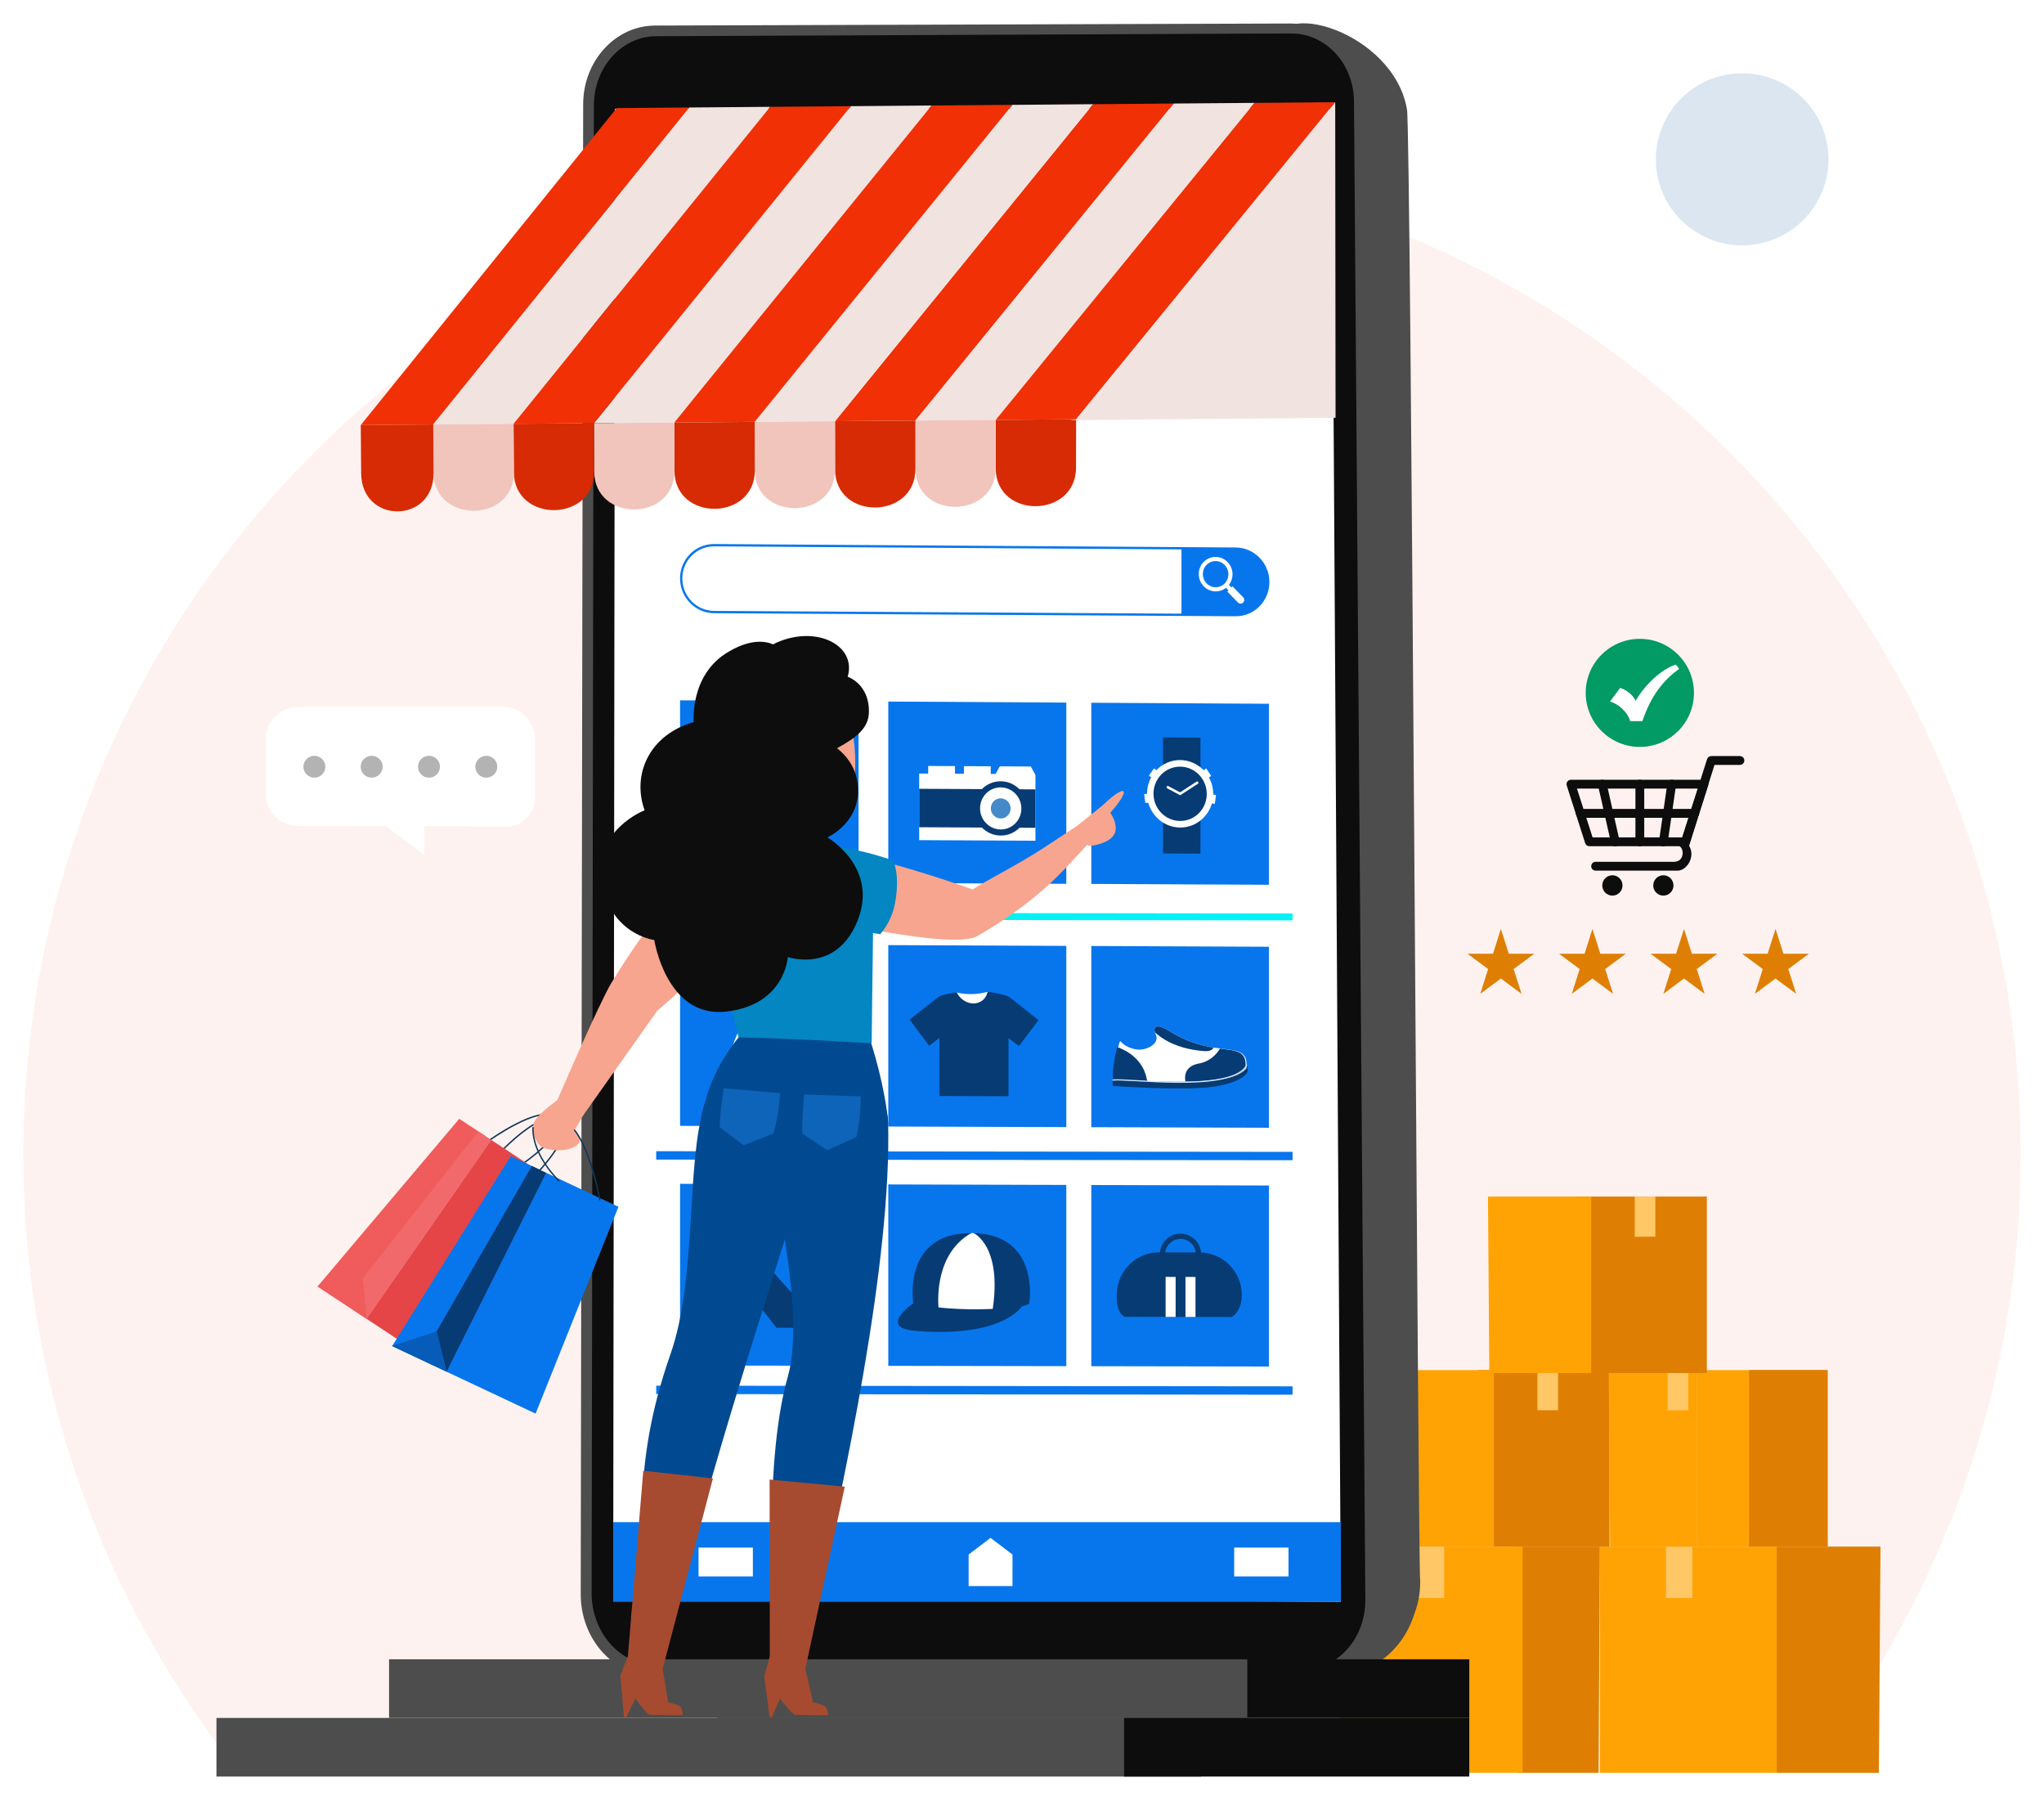 <svg width="351" height="309" viewBox="0 0 351 309" fill="none" xmlns="http://www.w3.org/2000/svg">
<g clip-path="url(#clip0_84_120)" filter="url(#filter0_d_84_120)">
<path d="M309.953 300.265C333.146 271.126 347 234.278 347 194.205C347 99.847 270.218 23.355 175.5 23.355C80.782 23.355 4 99.847 4 194.205C4 234.281 17.854 271.129 41.047 300.265H309.953Z" fill="#F13005" fill-opacity="0.06"/>
<path d="M305.096 261.515H274.733V300.353H305.096V261.515Z" fill="#FFA305"/>
<path d="M305.096 300.357V261.515H322.925L322.647 300.357H305.096Z" fill="#DE7F04"/>
<path d="M290.612 261.515H286.074V270.354H290.612V261.515Z" fill="#FFC766"/>
<path d="M260.72 300.357V261.515H274.733L274.515 300.357H260.72Z" fill="#DE7F04"/>
<path d="M276.398 231.216H253.902V261.515H276.398V231.216Z" fill="#DE7F04"/>
<path d="M256.531 261.515V231.216H238.806L239.04 261.515H256.531Z" fill="#FFA305"/>
<path d="M267.552 231.216H264.012V238.112H267.552V231.216Z" fill="#FFC766"/>
<path d="M313.846 231.216H291.35V261.515H313.846V231.216Z" fill="#FFA305"/>
<path d="M291.35 261.515V231.216H276.253L276.491 261.515H291.35Z" fill="#FFA305"/>
<path d="M313.846 231.216H300.351V261.515H313.846V231.216Z" fill="#DE7F04"/>
<path d="M261.458 261.515H230.005V300.353H261.458V261.515Z" fill="#FFA305"/>
<path d="M248 261.515H243.462V270.354H248V261.515Z" fill="#FFC766"/>
<path d="M289.915 231.216H286.374V238.112H289.915V231.216Z" fill="#FFC766"/>
<path d="M293.107 201.423H270.611V231.722H293.107V201.423Z" fill="#DE7F04"/>
<path d="M273.239 231.722V201.423H255.515L255.748 231.722H273.239Z" fill="#FFA305"/>
<path d="M284.261 201.423H280.721V208.319H284.261V201.423Z" fill="#FFC766"/>
<path d="M313.98 23.398C314.006 15.245 307.392 8.614 299.208 8.588C291.024 8.563 284.369 15.152 284.344 23.306C284.318 31.46 290.932 38.09 299.116 38.116C307.299 38.141 313.954 31.552 313.98 23.398Z" fill="#DBE6F1"/>
<path d="M241.609 14.793C239.34 1.396 218.631 -4.65 219.039 4.093L124.117 4.647C117.544 4.683 112.213 10.579 112.205 17.814L112.009 266.512C112.001 274.01 117.425 280.138 124.128 280.197L221.026 281.025C221.626 282.284 222.753 283.429 224.525 284.382C235.636 284.619 240.967 279.152 242.914 272.969C243.548 271.31 243.892 269.475 243.878 267.543C243.492 264.311 242.309 17.933 241.609 14.793Z" fill="#4D4D4D"/>
<path d="M223.491 284.423L112.264 283.71C105.324 283.666 99.708 277.372 99.723 269.656L100.142 13.892C100.153 6.453 105.68 0.41 112.487 0.388L221.548 0.037C228.411 0.015 234.02 6.05 234.075 13.523L236.051 270.468C236.114 278.217 230.487 284.471 223.491 284.423Z" fill="#4D4D4D"/>
<path d="M225.026 282.565C224.562 282.628 224.092 282.657 223.621 282.654L112.428 281.815C106.463 281.771 101.587 276.253 101.599 269.519L101.984 14.036C101.995 7.542 106.792 2.242 112.643 2.216L221.7 1.743C221.871 1.743 222.042 1.747 222.212 1.754C224.955 1.88 227.521 3.129 229.438 5.26C231.395 7.439 232.485 10.324 232.511 13.393L234.461 270.601C234.509 276.692 230.465 281.837 225.026 282.565Z" fill="#0D0D0D"/>
<path d="M228.685 14.682L230.25 270.993L105.298 270.247L105.617 14.682H228.685Z" fill="white"/>
<path d="M143.387 68.314L157.193 68.2L201.562 13.774L187.693 13.888L143.387 68.314Z" fill="#F13005"/>
<path d="M157.193 68.2L170.988 68.089L215.428 13.663L201.562 13.774L157.193 68.2Z" fill="#F1E3E0"/>
<path d="M170.988 68.089L184.794 67.978L229.286 13.548L215.428 13.663L170.988 68.089Z" fill="#F13005"/>
<path d="M129.592 68.425L143.387 68.314L187.693 13.888L173.839 14.003L129.592 68.425Z" fill="#F1E3E0"/>
<path d="M101.995 68.65L115.79 68.54L159.97 14.114L146.116 14.228L101.995 68.65Z" fill="#F1E3E0"/>
<path d="M61.949 68.975L74.394 68.876L118.393 14.453L105.903 14.557L61.949 68.975Z" fill="#F13005"/>
<path d="M74.394 68.876L88.189 68.765L132.251 14.342L118.393 14.453L74.394 68.876Z" fill="#F1E3E0"/>
<path d="M115.79 68.54L129.592 68.425L173.839 14.003L159.97 14.114L115.79 68.54Z" fill="#F13005"/>
<path d="M88.189 68.765L101.995 68.65L146.116 14.228L132.251 14.342L88.189 68.765Z" fill="#F13005"/>
<path d="M170.988 68.089L170.984 76.374C170.981 85.154 184.765 85.043 184.779 76.263L184.794 67.978L170.988 68.089Z" fill="#D62B04"/>
<path d="M157.193 68.2L157.197 76.485C157.201 85.264 170.977 85.15 170.984 76.374L170.988 68.089L157.193 68.2Z" fill="#F1C5BC"/>
<path d="M143.387 68.314L143.402 76.599C143.417 85.379 157.201 85.264 157.197 76.488L157.193 68.203L143.387 68.314Z" fill="#D62B04"/>
<path d="M129.592 68.425L129.615 76.71C129.641 85.49 143.413 85.375 143.402 76.599L143.387 68.314L129.592 68.425Z" fill="#F1C5BC"/>
<path d="M115.79 68.54L115.823 76.824C115.857 85.604 129.644 85.49 129.618 76.714L129.596 68.429L115.79 68.54Z" fill="#D62B04"/>
<path d="M101.995 68.65L102.036 76.935C102.08 85.715 115.857 85.601 115.82 76.824L115.786 68.54L101.995 68.65Z" fill="#F1C5BC"/>
<path d="M88.189 68.765L88.241 77.05C88.297 85.83 102.081 85.715 102.036 76.939L101.995 68.654L88.189 68.765Z" fill="#D62B04"/>
<path d="M74.394 68.876L74.454 77.161C74.517 85.94 88.293 85.826 88.237 77.05L88.186 68.765L74.394 68.876Z" fill="#F1C5BC"/>
<path d="M61.949 68.975L62.019 77.26C62.093 86.037 74.52 85.937 74.457 77.161L74.398 68.876L61.949 68.975Z" fill="#D62B04"/>
<path d="M184.794 67.978L183.712 68.126L229.345 67.723L229.286 13.548L184.794 67.978Z" fill="#F1E3E0"/>
<path d="M221.964 195.184L112.683 195.077V193.636L221.964 193.751V195.184Z" fill="#0776ED"/>
<path d="M221.964 235.441L112.683 235.33V233.89L221.964 234.004V235.441Z" fill="#0776ED"/>
<path d="M221.964 154.011L112.683 153.874V152.688L221.964 152.829V154.011Z" fill="#04F2F5"/>
<path d="M212.202 101.797L122.63 101.273C119.405 101.254 116.78 98.576 116.78 95.3C116.78 92.024 119.405 89.379 122.63 89.401L212.202 89.989C215.391 90.011 217.986 92.674 217.986 95.928C217.982 99.182 215.391 101.816 212.202 101.797ZM122.63 89.796C119.62 89.778 117.169 92.249 117.169 95.304C117.169 98.362 119.62 100.863 122.63 100.881L212.202 101.406C215.179 101.424 217.6 98.964 217.6 95.928C217.6 92.892 215.179 90.402 212.202 90.384L122.63 89.796Z" fill="#0776ED"/>
<path d="M212.202 90.184L202.882 90.125V101.55L212.202 101.605C215.291 101.624 217.793 99.082 217.793 95.932C217.793 92.777 215.291 90.207 212.202 90.184Z" fill="#0776ED"/>
<path d="M208.751 97.527C207.976 97.524 207.249 97.21 206.701 96.648C205.57 95.489 205.57 93.612 206.701 92.467C207.249 91.913 207.976 91.61 208.751 91.614C209.526 91.618 210.252 91.931 210.801 92.493C211.932 93.653 211.932 95.529 210.801 96.674C210.252 97.232 209.522 97.535 208.751 97.527ZM208.751 92.327C208.165 92.323 207.613 92.552 207.197 92.973C206.341 93.841 206.341 95.267 207.197 96.146C207.613 96.571 208.165 96.811 208.751 96.814C209.337 96.818 209.889 96.589 210.304 96.168C211.161 95.3 211.161 93.874 210.304 92.995C209.889 92.57 209.337 92.33 208.751 92.327Z" fill="white"/>
<path d="M212.499 98.946L210.304 96.674L210.797 96.172L212.992 98.443L212.499 98.946Z" fill="white"/>
<path d="M213.478 99.448C213.233 99.695 212.833 99.695 212.588 99.444L210.749 97.557L211.639 96.656L213.478 98.543C213.726 98.794 213.726 99.201 213.478 99.448Z" fill="white"/>
<path d="M147.432 147.565L116.784 147.421V116.232L147.432 116.413V147.565Z" fill="#0776ED"/>
<path d="M183.107 147.731L152.537 147.587V116.443L183.107 116.62V147.731Z" fill="#0776ED"/>
<path d="M217.897 147.894L187.4 147.75V116.646L217.897 116.823V147.894Z" fill="#0776ED"/>
<path d="M147.432 189.385L116.784 189.285V158.1L147.432 158.233V189.385Z" fill="#0776ED"/>
<path d="M183.107 189.499L152.537 189.4V158.255L183.107 158.388V189.499Z" fill="#0776ED"/>
<path d="M217.897 189.61L187.4 189.514V158.406L217.897 158.536V189.61Z" fill="#0776ED"/>
<path d="M147.432 230.477L116.784 230.425V199.236L147.432 199.325V230.477Z" fill="#0776ED"/>
<path d="M183.107 230.54L152.537 230.484V199.339L183.107 199.424V230.54Z" fill="#0776ED"/>
<path d="M217.897 230.599L187.4 230.547V199.439L217.897 199.524V230.599Z" fill="#0776ED"/>
<path d="M140.507 139.846L139.825 139.639C139.839 139.587 141.022 134.427 141.118 132.462C141.233 130.098 140.507 128.004 139.016 126.404C137.315 124.576 134.723 123.52 131.902 123.505C129.148 123.49 126.749 124.421 125.151 126.131C123.683 127.701 122.979 129.858 123.116 132.366C123.223 134.349 124.221 139.336 124.232 139.388L123.535 139.528C123.494 139.321 122.519 134.438 122.408 132.403C122.259 129.692 123.03 127.35 124.636 125.629C126.371 123.774 128.951 122.762 131.906 122.777C134.916 122.796 137.697 123.933 139.535 125.906C141.163 127.653 141.956 129.932 141.834 132.499C141.73 134.549 140.566 139.639 140.507 139.846Z" fill="#03ABB0"/>
<path d="M123.575 136.159L124.506 141.208C124.606 141.755 125.092 142.128 125.622 142.095L124.313 134.929C123.802 135.084 123.475 135.613 123.575 136.159Z" fill="#03ABB0"/>
<path d="M125.752 142.08L127.754 141.707L126.43 134.53L124.428 134.903C124.391 134.911 124.354 134.918 124.317 134.929L125.626 142.095C125.666 142.091 125.707 142.088 125.752 142.08Z" fill="#03ABB0"/>
<path d="M128.284 142.416C127.672 142.531 127.083 142.117 126.968 141.497L125.774 135.014C125.659 134.39 126.063 133.795 126.675 133.681C127.286 133.566 127.876 133.98 127.991 134.601L129.185 141.083C129.296 141.703 128.895 142.302 128.284 142.416Z" fill="white"/>
<path d="M140.54 136.318L139.487 141.327C139.372 141.87 138.879 142.224 138.349 142.173L139.836 135.059C140.344 135.236 140.655 135.775 140.54 136.318Z" fill="#03ABB0"/>
<path d="M138.223 142.154L136.232 141.711L137.73 134.586L139.721 135.029C139.758 135.036 139.795 135.048 139.832 135.059L138.345 142.173C138.305 142.173 138.264 142.165 138.223 142.154Z" fill="#03ABB0"/>
<path d="M135.684 142.402C136.292 142.538 136.888 142.147 137.018 141.526L138.371 135.092C138.501 134.475 138.116 133.862 137.508 133.729C136.9 133.592 136.303 133.984 136.173 134.601L134.82 141.039C134.686 141.655 135.076 142.265 135.684 142.402Z" fill="white"/>
<path d="M171.689 127.564L170.97 128.868L157.846 128.798V140.233L177.806 140.333V129.042L177.016 127.594L171.689 127.564Z" fill="white"/>
<path d="M170.132 129.441L165.527 129.415V127.531L170.132 127.553V129.441Z" fill="white"/>
<path d="M163.993 129.407L159.392 129.381V127.498L163.993 127.52V129.407Z" fill="white"/>
<path d="M177.806 138.117L157.846 138.017V131.417L177.806 131.52V138.117Z" fill="#073B73"/>
<path d="M176.419 134.811C176.419 137.386 174.373 139.458 171.845 139.447C169.316 139.436 167.27 137.338 167.27 134.763C167.27 132.189 169.32 130.113 171.845 130.128C174.373 130.142 176.419 132.24 176.419 134.811Z" fill="#073B73"/>
<path d="M175.392 134.807C175.392 136.802 173.806 138.412 171.845 138.401C169.887 138.39 168.297 136.765 168.297 134.77C168.297 132.776 169.883 131.165 171.845 131.177C173.802 131.188 175.392 132.813 175.392 134.807Z" fill="white"/>
<path d="M173.543 134.796C173.543 135.749 172.783 136.521 171.845 136.514C170.907 136.51 170.147 135.731 170.147 134.778C170.147 133.825 170.907 133.053 171.845 133.06C172.783 133.064 173.543 133.843 173.543 134.796Z" fill="#4489C8"/>
<path d="M143.977 223.972C143.821 220.836 136.777 218.86 136.777 218.86C136.777 218.86 130.33 211.791 127.631 208.248C123.042 210.032 121.948 212.241 122.63 216.09C124.866 214.199 128.684 217.678 133.322 223.954L143.977 223.972Z" fill="#073B73"/>
<path d="M122.63 216.09L124.161 224.271H124.899C125.103 220.589 125.563 216.419 128.009 217.752C128.009 214.469 122.63 214.457 122.63 216.09Z" fill="#03ABB0"/>
<path d="M134.182 163.005C134.041 162.599 133.956 162.17 133.915 161.738H133.574C133.563 162.129 133.478 162.539 133.418 162.757C133.177 163.655 132.503 164.327 131.702 164.368C130.901 164.32 130.226 163.64 129.985 162.743C129.926 162.521 129.841 162.111 129.83 161.723H129.489C129.448 162.155 129.363 162.584 129.222 162.99C128.877 163.991 128.284 164.83 127.583 165.524L128.128 170.636L131.55 170.651H131.85L135.272 170.665L135.817 165.557C135.12 164.855 134.527 164.01 134.182 163.005Z" fill="white"/>
<path d="M139.665 184.059C138.141 185.61 125.629 185.724 123.735 184.003C124.588 179.168 125.707 174.496 128.128 170.632L135.276 170.658C137.441 174.012 138.675 178.836 139.665 184.059Z" fill="white"/>
<path d="M132.325 171.873C129.429 171.862 128.061 170.629 128.002 170.577C127.957 170.536 127.954 170.47 127.995 170.425C128.035 170.381 128.102 170.377 128.147 170.418C128.161 170.429 129.518 171.648 132.325 171.659H132.328C134.827 171.667 135.172 170.643 135.176 170.632C135.194 170.577 135.253 170.544 135.309 170.562C135.365 170.581 135.398 170.64 135.38 170.695C135.365 170.743 135.009 171.884 132.328 171.873C132.325 171.873 132.325 171.873 132.325 171.873Z" fill="#4489C8"/>
<path d="M132.028 173.835C131.961 173.835 131.88 173.805 131.795 173.702C131.272 173.052 132.577 171.822 132.725 171.685L132.959 171.471L132.903 171.785C132.821 172.235 132.521 173.713 132.087 173.824C132.073 173.831 132.054 173.835 132.028 173.835ZM132.629 172.091C132.225 172.523 131.691 173.225 131.965 173.565C131.987 173.591 132.017 173.624 132.039 173.617C132.217 173.569 132.462 172.845 132.629 172.091Z" fill="#4489C8"/>
<path d="M132.688 172.028L132.695 171.763C132.695 171.696 132.74 170.171 133.326 169.661C133.481 169.524 133.663 169.469 133.867 169.498C134.097 169.532 134.182 169.65 134.215 169.746C134.397 170.304 133.133 171.593 132.877 171.844L132.688 172.028ZM133.771 169.705C133.659 169.705 133.559 169.742 133.467 169.823C133.088 170.152 132.966 171.028 132.925 171.482C133.459 170.92 134.108 170.104 134.012 169.809C134.004 169.79 133.986 169.727 133.837 169.705C133.815 169.709 133.793 169.705 133.771 169.705Z" fill="#4489C8"/>
<path d="M134.827 173.613C134.786 173.613 134.749 173.591 134.731 173.55C134.101 172.239 132.788 171.873 132.773 171.87C132.718 171.855 132.681 171.796 132.695 171.737C132.71 171.678 132.77 171.644 132.825 171.659C132.885 171.674 134.249 172.054 134.92 173.458C134.946 173.513 134.924 173.576 134.872 173.602C134.857 173.609 134.842 173.613 134.827 173.613Z" fill="#4489C8"/>
<path d="M164.3 166.37C164.3 166.37 166.45 167.09 169.598 166.281C171.615 168.763 168.063 169.949 165.842 169.41C163.629 168.87 164.3 166.37 164.3 166.37Z" fill="white"/>
<path d="M169.602 166.281C169.427 166.957 169.079 167.548 168.434 167.929C166.925 168.815 164.975 167.866 164.304 166.37C163.11 166.525 162.061 166.758 161.312 167.035V184.162L173.183 184.203V167.083C172.119 166.665 170.881 166.41 169.602 166.281Z" fill="#073B73"/>
<path d="M161.308 167.031L156.192 171.046L159.559 175.534L164.567 171.751L161.308 167.031Z" fill="#073B73"/>
<path d="M173.22 167.079L178.336 171.131L174.974 175.593L169.965 171.774L173.22 167.079Z" fill="#073B73"/>
<path d="M191.297 181.41H191.06V182.43C191.06 182.43 203.839 183.357 208.869 182.493C213.897 181.628 214.241 179.944 214.241 179.944V178.895H214.067L191.297 181.41Z" fill="#073B73"/>
<path d="M214.041 179.39C212.725 181.126 208.729 181.647 203.731 181.709C201.674 181.739 199.446 181.691 197.162 181.617C195.219 181.551 193.239 181.473 191.293 181.41C191.1 179.955 191.608 177.247 192.009 175.755C192.138 175.271 192.257 174.913 192.335 174.769L192.409 174.743C193.076 175.663 194.708 176.221 195.675 176.202C197.258 176.169 199.041 175.072 198.53 173.742C198.445 173.558 198.381 173.399 198.337 173.247C197.933 171.925 199.045 171.921 200.71 172.952C203.664 174.828 206.289 175.504 208.41 175.844C208.847 175.914 209.266 175.969 209.659 176.021C212.636 176.409 214.308 176.424 214.041 179.39Z" fill="white"/>
<path d="M213.874 179.39C212.558 181.126 208.562 181.647 203.564 181.709C203.42 180.978 203.294 179.054 205.867 178.585C207.82 178.23 208.929 176.956 209.492 176.025C212.469 176.409 214.141 176.424 213.874 179.39Z" fill="#073B73"/>
<path d="M196.999 181.617C195.056 181.551 193.076 181.473 191.13 181.41C190.937 179.955 191.445 177.247 191.846 175.755C193.499 176.346 196.443 177.898 196.999 181.617Z" fill="#073B73"/>
<path d="M208.41 175.848C208.032 176.446 207.446 176.464 206.886 176.461C201.833 176.106 199.271 174.104 198.337 173.247C197.933 171.925 199.045 171.921 200.71 172.952C203.664 174.832 206.293 175.508 208.41 175.848Z" fill="#073B73"/>
<path d="M202.408 181.901C199.816 181.894 197.221 181.746 195.101 181.628C193.236 181.525 191.764 181.44 191.163 181.514L191.067 181.525L191.045 181.325L191.141 181.314C191.76 181.24 193.239 181.325 195.112 181.429C201.047 181.761 212.087 182.385 213.986 178.847L214.034 178.758L214.204 178.854L214.156 178.943C212.847 181.381 207.631 181.92 202.408 181.901Z" fill="#D4E7F7"/>
<path d="M206.141 142.549L199.716 142.52V122.604L206.141 122.64V142.549Z" fill="#073B73"/>
<path d="M208.336 132.307C208.336 135.505 205.792 138.084 202.656 138.069C199.52 138.054 196.973 135.446 196.973 132.248C196.973 129.049 199.516 126.471 202.656 126.486C205.792 126.504 208.336 129.112 208.336 132.307Z" fill="white"/>
<path d="M207.227 132.303C207.227 134.878 205.181 136.953 202.656 136.942C200.131 136.931 198.081 134.829 198.081 132.255C198.081 129.681 200.128 127.605 202.656 127.616C205.181 127.631 207.227 129.729 207.227 132.303Z" fill="#073B73"/>
<path d="M198.026 129.688L197.295 129.163L198.163 127.911L198.889 128.436L198.026 129.688Z" fill="white"/>
<path d="M197.359 132.221L196.477 132.337L196.679 133.861L197.561 133.745L197.359 132.221Z" fill="white"/>
<path d="M207.249 129.706L207.983 129.2L207.134 127.926L206.4 128.432L207.249 129.706Z" fill="white"/>
<path d="M207.731 133.877L208.614 134.002L208.814 132.48L207.932 132.355L207.731 133.877Z" fill="white"/>
<path d="M202.667 132.528L200.435 131.343C200.332 131.287 200.291 131.154 200.343 131.051C200.398 130.944 200.524 130.903 200.628 130.959L202.641 132.026L205.477 130.187C205.577 130.124 205.707 130.153 205.77 130.253C205.833 130.353 205.804 130.49 205.707 130.552L202.667 132.528Z" fill="white"/>
<path d="M156.834 219.751C157.898 220.083 159.425 220.349 161.168 220.541C164.033 220.855 167.492 220.969 170.454 220.851C173.383 220.737 175.826 220.393 176.746 219.795C176.746 219.795 178.699 207.99 167.185 207.698C167.055 207.694 166.925 207.694 166.792 207.691C154.832 207.657 156.834 219.751 156.834 219.751Z" fill="#073B73"/>
<path d="M161.168 220.537C164.033 220.851 167.492 220.966 170.454 220.848C172.082 210.125 167.433 207.809 167.185 207.694C167.177 207.691 167.173 207.691 167.173 207.691H166.792C160.726 211.126 161.023 218.827 161.168 220.537Z" fill="white"/>
<path d="M175.504 220.242C175.504 220.242 172.245 225.749 157.13 224.475C150.657 223.928 156.834 219.751 156.834 219.751C160.908 220.748 168.753 221.221 175.504 220.242Z" fill="#073B73"/>
<path d="M199.027 210.997L205.993 211.015C209.956 211.026 213.266 214.277 213.24 218.317C213.229 219.932 212.725 221.357 211.509 222.107L193.147 222.07C191.986 221.52 191.542 219.603 191.849 217.309C192.335 213.671 195.427 210.989 199.027 210.997Z" fill="#073B73"/>
<path d="M200.079 211.189L200.083 211.126C200.198 209.759 201.355 208.688 202.723 208.692C204.091 208.695 205.247 209.77 205.362 211.137L205.366 211.2L206.263 211.203L206.252 211.063C206.1 209.227 204.547 207.783 202.719 207.779C200.891 207.776 199.338 209.209 199.186 211.045L199.175 211.185L200.079 211.189Z" fill="#073B73"/>
<path d="M201.881 222.085L200.161 222.081V215.215L201.881 215.218V222.085Z" fill="white"/>
<path d="M205.292 222.092L203.572 222.089V215.222L205.292 215.226V222.092Z" fill="white"/>
<path d="M230.25 257.322H105.298V270.993H230.25V257.322Z" fill="#0776ED"/>
<path d="M173.865 268.296H166.336V262.878L170.098 260.019L173.865 262.878V268.296Z" fill="white"/>
<path d="M129.285 261.685H119.957V266.634H129.285V261.685Z" fill="white"/>
<path d="M221.263 261.685H211.935V266.634H221.263V261.685Z" fill="white"/>
<path d="M252.312 280.862H123.182V290.931H252.312V280.862Z" fill="#0D0D0D"/>
<path d="M214.189 280.862H66.809V290.931H214.189V280.862Z" fill="#4D4D4D"/>
<path d="M206.234 290.931H37.169V301H206.234V290.931Z" fill="#4D4D4D"/>
<path d="M252.308 290.931H193.032V301H252.308V290.931Z" fill="#0D0D0D"/>
<path d="M121.006 185.784C117.777 195.214 119.764 215.218 115.16 228.405C108.012 248.868 111.564 257.888 108.301 273.671L115.827 274.239C122.819 243.257 138.475 199.384 140.407 189.407C142.338 179.427 124.039 178.09 121.006 185.784Z" fill="#014A91"/>
<path d="M132.87 197.319C133.181 200.994 138.204 222.129 135.316 232.22C130.753 248.158 133.133 275.994 133.133 275.994L139.194 275.953C145.096 250.112 153.149 212.437 152.507 188.635C151.618 178.629 130.983 175.131 132.87 197.319Z" fill="#014A91"/>
<path d="M136.425 201.134C145.305 201.134 152.504 195.687 152.504 188.968C152.504 182.248 145.305 176.801 136.425 176.801C127.545 176.801 120.346 182.248 120.346 188.968C120.346 195.687 127.545 201.134 136.425 201.134Z" fill="#014A91"/>
<path d="M141.578 288.907C140.94 288.552 139.602 288.231 139.602 288.231L138.297 282.498L145.07 251.224L132.158 250.009L132.191 280.349L131.242 283.854C131.242 283.854 135.646 290.396 136.659 290.396C137.667 290.396 141.571 290.473 142.186 290.473C142.194 290.085 142.134 289.214 141.578 288.907Z" fill="#A64B30"/>
<path d="M131.242 283.854L132.162 290.787H132.577L135.65 283.581L131.242 283.854Z" fill="#A64B30"/>
<path d="M116.68 288.907C116.064 288.552 114.745 288.231 114.745 288.231L113.796 282.498L122.426 249.813L110.466 248.495L107.823 280.349L106.533 283.581C106.533 283.581 110.659 290.396 111.668 290.396C112.676 290.396 116.572 290.473 117.191 290.473C117.221 290.085 117.217 289.214 116.68 288.907Z" fill="#A64B30"/>
<path d="M106.533 283.581L107.145 290.787H107.564L111.078 283.581H106.533Z" fill="#A64B30"/>
<path d="M127.223 173.617C123.19 178.422 121.251 183.265 120.51 187.867C120.51 187.867 125.748 191.863 135.168 191.9C139.914 191.919 149.986 190.711 152.455 187.956C152.151 185.418 151.288 179.649 148.607 172.136C146.171 165.317 130.782 164.663 127.223 173.617Z" fill="#014A91"/>
<path d="M132.821 190.597C133.771 187.435 133.956 183.675 133.956 183.675L124.272 182.836C123.935 185.274 123.635 187.549 123.575 189.503L127.705 192.602L132.821 190.597Z" fill="#0D64B8"/>
<path d="M147.054 191.199C147.832 187.989 147.818 184.225 147.818 184.225L138.104 183.904C137.897 186.356 137.719 188.646 137.767 190.6L142.056 193.478L147.054 191.199Z" fill="#0D64B8"/>
<path d="M129.93 143.502C129.93 143.502 121.577 137.375 104.987 164.748C102.881 168.224 95.708 184.868 95.708 184.868L100.012 187.671L112.88 169.506C112.884 169.502 138.664 148.005 129.93 143.502Z" fill="#F7A58E"/>
<path d="M92.379 197.315C92.36 197.312 92.338 197.301 92.323 197.286C92.275 197.241 92.275 197.168 92.319 197.12C92.364 197.072 96.916 192.329 96.709 189.618C96.668 189.097 96.449 188.68 96.052 188.38C93.339 186.327 86.391 193.496 86.321 193.57C86.276 193.618 86.202 193.618 86.154 193.574C86.106 193.529 86.106 193.455 86.15 193.407C86.443 193.105 93.313 186.013 96.193 188.196C96.646 188.535 96.898 189.008 96.942 189.603C97.161 192.421 92.679 197.09 92.49 197.286C92.46 197.315 92.416 197.326 92.379 197.315Z" fill="#103558"/>
<path d="M90.028 195.701C90.002 195.694 89.976 195.679 89.958 195.653C89.921 195.601 89.932 195.528 89.987 195.491C90.047 195.45 95.804 191.405 95.852 188.945C95.86 188.499 95.682 188.144 95.303 187.856C92.575 185.791 84.041 191.904 83.956 191.967C83.904 192.004 83.829 191.993 83.789 191.941C83.752 191.889 83.763 191.815 83.815 191.775C84.171 191.516 92.579 185.496 95.444 187.667C95.882 188 96.097 188.428 96.09 188.949C96.038 191.527 90.362 195.513 90.121 195.683C90.095 195.701 90.058 195.709 90.028 195.701Z" fill="#103558"/>
<path d="M78.862 188.074L54.531 216.858L62.968 222.425L83.296 190.999L78.862 188.074Z" fill="#F05B5B"/>
<path d="M84.334 191.686L62.928 222.399L76.782 231.541L95.578 199.103L84.334 191.686Z" fill="#E54547"/>
<path d="M82.135 190.234L62.271 215.492L62.968 222.425L84.371 191.708L82.135 190.234Z" fill="#F1696A"/>
<path d="M62.271 215.492L54.486 216.829L62.928 222.399L62.271 215.492Z" fill="#F05B5B"/>
<path d="M87.696 194.475L67.339 227.097L76.682 231.493L92.605 196.783L87.696 194.475Z" fill="#0776ED"/>
<path d="M93.75 197.323L76.633 231.471L91.974 238.688L106.199 203.181L93.75 197.323Z" fill="#0776ED"/>
<path d="M91.318 196.178L74.958 224.589L76.682 231.493L93.791 197.341L91.318 196.178Z" fill="#073B73"/>
<path d="M74.958 224.589L67.291 227.075L76.633 231.471L74.958 224.589Z" fill="#065CB8"/>
<path d="M100.197 187.379L98.647 190.098C98.647 190.098 99.978 191.417 99.396 192.288C97.743 194.124 93.632 193.478 92.779 192.735C91.926 191.993 91.103 190.068 91.756 188.62C92.412 187.173 95.708 184.868 95.708 184.868C95.708 184.868 99.749 185.739 100.197 187.379Z" fill="#F7A58E"/>
<path d="M140.095 150.18L128.28 150.542L130.731 130.763L140.184 130.471L140.095 150.18Z" fill="#F7A58E"/>
<path d="M146.605 122.969C147.588 130.885 145.919 136.835 140.136 137.434C134.353 138.032 126.293 131.217 125.659 125.141C125.025 119.061 129.199 113.65 134.983 113.048C140.766 112.446 145.853 116.904 146.605 122.969Z" fill="#F7A58E"/>
<path d="M144.715 124.827C144.941 125.994 144.173 127.121 143.002 127.346C141.83 127.572 140.7 126.807 140.473 125.64C140.247 124.473 141.015 123.346 142.186 123.121C143.358 122.895 144.488 123.66 144.715 124.827Z" fill="#F7A58E"/>
<path d="M149.916 156.571C149.864 158.79 149.69 175.109 149.69 175.109C149.69 175.109 135.962 174.256 126.83 174.097C122.656 156.703 117.521 148.441 127.768 142.657C142.26 137.231 149.975 148.829 149.916 156.571Z" fill="#0386C2"/>
<path d="M142.42 141.692C131.802 145.179 127.768 142.656 127.768 142.656C130.056 140.891 138.583 139.624 142.42 141.692Z" fill="#F7A58E"/>
<path d="M102.981 202.106C102.937 202.095 102.9 202.058 102.892 202.01C102.878 201.929 101.406 193.695 98.577 190.102C98.536 190.05 98.547 189.976 98.596 189.935C98.647 189.895 98.722 189.906 98.763 189.954C101.628 193.596 103.111 201.884 103.126 201.966C103.137 202.028 103.093 202.091 103.03 202.102C103.011 202.11 102.996 202.106 102.981 202.106Z" fill="#103558"/>
<path d="M95.934 198.826C95.915 198.822 95.897 198.811 95.878 198.796C95.83 198.752 91.244 194.357 91.411 189.577C91.415 189.511 91.466 189.463 91.533 189.463C91.6 189.466 91.648 189.518 91.648 189.584C91.485 194.261 95.997 198.582 96.041 198.626C96.09 198.671 96.09 198.745 96.045 198.793C96.015 198.822 95.971 198.837 95.934 198.826Z" fill="#103558"/>
<path d="M190.214 136.03C192.075 134.043 193.28 132.196 192.917 131.856C192.557 131.513 190.767 132.802 188.865 134.756C187.556 136.122 189.21 136.898 190.214 136.03Z" fill="#F7A58E"/>
<path d="M189.506 134.135L184.95 137.796C183.523 138.73 181.476 140.078 179.233 141.552C174.855 144.429 169.598 147.015 167.029 148.703C167.029 148.703 158.509 145.611 150.164 143.51C143.491 141.829 136.851 141.633 135.706 144.666C133.352 150.901 140.685 154.14 152.511 156.098C152.511 156.094 152.515 156.09 152.515 156.087C158.517 157.114 165.676 157.952 167.826 156.704C171.785 154.406 177.439 150.79 182.473 145.556C184.094 143.872 185.539 142.309 186.674 141.046C186.87 141.127 187.071 141.186 187.271 141.216C187.271 141.216 190.841 140.895 191.508 138.852C192.075 136.632 189.688 134.313 189.506 134.135Z" fill="#F7A58E"/>
<path d="M153.382 143.739C153.382 143.739 154.617 146.103 153.697 151.052C153.367 152.829 152.585 154.694 151.162 156.386C145.119 155.507 133.478 152.596 134.712 144.969C135.943 137.341 153.382 143.739 153.382 143.739Z" fill="#0386C2"/>
<path d="M129.681 141.227C129.681 141.227 121.084 142.575 114.578 151.093C118.411 157.328 124.117 160.268 124.117 160.268C124.117 160.268 133.93 153.346 134.905 147.588C135.88 141.829 129.681 141.227 129.681 141.227Z" fill="#0386C2"/>
<path d="M149.211 118.267C149.297 113.388 145.567 112.184 145.567 112.184C147.202 106.617 139.769 103.057 132.721 106.629C132.721 106.629 129.87 104.989 125.032 107.94C118.433 111.814 119.112 119.963 119.112 119.963C111.482 122.157 108.476 128.986 110.696 135.11C110.696 135.11 101.802 138.486 103.326 147.477C104.85 156.467 112.353 157.379 112.353 157.379C112.353 157.379 114.418 170.769 124.617 169.676C134.812 168.582 135.287 160.301 135.287 160.301C135.287 160.301 143.628 163.212 147.273 154.029C150.917 144.851 142.086 139.764 142.086 139.764C142.086 139.764 147.439 137.371 147.354 131.601C147.299 127.893 145.219 125.61 143.736 124.447C147.117 122.615 149.163 120.975 149.211 118.267Z" fill="#0D0D0D"/>
<path d="M257.735 155.474L259.089 159.732H263.474L259.927 162.366L261.283 166.621L257.735 163.991L254.191 166.621L255.544 162.366L251.997 159.732H256.382L257.735 155.474Z" fill="#DE7F04"/>
<path d="M273.458 155.474L274.811 159.732H279.193L275.649 162.366L277.002 166.621L273.458 163.991L269.91 166.621L271.263 162.366L267.719 159.732H272.101L273.458 155.474Z" fill="#DE7F04"/>
<path d="M289.177 155.474L290.534 159.732H294.916L291.368 162.366L292.725 166.621L289.177 163.991L285.633 166.621L286.986 162.366L283.438 159.732H287.824L289.177 155.474Z" fill="#DE7F04"/>
<path d="M304.9 155.474L306.253 159.732H310.635L307.091 162.366L308.444 166.621L304.9 163.991L301.352 166.621L302.705 162.366L299.161 159.732H303.543L304.9 155.474Z" fill="#DE7F04"/>
<path d="M281.596 124.229C286.729 124.229 290.89 120.075 290.89 114.95C290.89 109.826 286.729 105.672 281.596 105.672C276.463 105.672 272.301 109.826 272.301 114.95C272.301 120.075 276.463 124.229 281.596 124.229Z" fill="#029A65"/>
<path d="M287.772 110.097C285.436 110.821 282.519 113.447 280.869 116.324C280.391 115.157 278.919 114.249 278.204 114.112L276.472 116.439C277.844 116.808 279.494 118.197 279.939 119.804H282.037C282.637 118.005 284.235 113.672 288.332 110.854C288.198 110.544 287.813 110.138 287.772 110.097Z" fill="white"/>
<path d="M289.444 141.279H272.928C272.598 141.279 272.309 141.065 272.209 140.751L269.046 130.855C268.972 130.623 269.013 130.371 269.154 130.176C269.295 129.98 269.525 129.865 269.766 129.865H292.606C292.847 129.865 293.074 129.98 293.218 130.176C293.359 130.371 293.4 130.623 293.326 130.855L290.163 140.751C290.063 141.068 289.77 141.279 289.444 141.279ZM273.48 139.761H288.892L291.568 131.383H270.8L273.48 139.761Z" fill="#0D0D0D"/>
<path d="M288.087 145.471H274.003C273.584 145.471 273.247 145.131 273.247 144.71C273.247 144.289 273.584 143.949 274.003 143.949H287.535C288.454 143.927 288.873 143.284 288.94 142.631C288.999 142.043 288.777 141.449 288.387 141.279L293.144 126.327C293.244 126.013 293.537 125.799 293.863 125.799H298.783C299.202 125.799 299.539 126.138 299.539 126.559C299.539 126.981 299.202 127.32 298.783 127.32H294.416L290.056 141.197C291.212 143.111 289.633 145.471 288.087 145.471Z" fill="#0D0D0D"/>
<path d="M278.622 148.012C278.622 148.976 277.844 149.759 276.884 149.759C275.924 149.759 275.145 148.976 275.145 148.012C275.145 147.048 275.924 146.265 276.884 146.265C277.844 146.265 278.622 147.048 278.622 148.012Z" fill="#0D0D0D"/>
<path d="M287.375 148.012C287.375 148.976 286.597 149.759 285.637 149.759C284.676 149.759 283.898 148.976 283.898 148.012C283.898 147.048 284.676 146.265 285.637 146.265C286.597 146.265 287.375 147.048 287.375 148.012Z" fill="#0D0D0D"/>
<path d="M281.596 141.279C281.177 141.279 280.839 140.939 280.839 140.518V130.623C280.839 130.202 281.177 129.862 281.596 129.862C282.015 129.862 282.352 130.202 282.352 130.623V140.518C282.352 140.939 282.015 141.279 281.596 141.279Z" fill="#0D0D0D"/>
<path d="M277.38 141.279C277.036 141.279 276.724 141.039 276.643 140.688L274.407 130.792C274.315 130.382 274.57 129.976 274.978 129.884C275.386 129.791 275.79 130.046 275.883 130.456L278.118 140.352C278.211 140.762 277.955 141.168 277.547 141.26C277.492 141.275 277.436 141.279 277.38 141.279Z" fill="#0D0D0D"/>
<path d="M285.637 141.279C285.6 141.279 285.563 141.275 285.525 141.271C285.114 141.212 284.825 140.824 284.888 140.411L286.323 130.515C286.382 130.102 286.767 129.814 287.179 129.873C287.59 129.932 287.88 130.32 287.817 130.733L286.382 140.629C286.33 141.009 286.007 141.279 285.637 141.279Z" fill="#0D0D0D"/>
<path d="M291.023 136.396H271.364C270.945 136.396 270.607 136.056 270.607 135.635C270.607 135.214 270.945 134.874 271.364 134.874H291.023C291.442 134.874 291.78 135.214 291.78 135.635C291.78 136.056 291.442 136.396 291.023 136.396Z" fill="#0D0D0D"/>
<path d="M86.925 137.899C81.535 137.858 70.902 137.807 51.179 137.807C48.113 137.807 45.626 135.332 45.626 132.281V122.895C45.626 119.844 48.109 117.37 51.175 117.37H86.321C89.387 117.37 91.871 119.844 91.871 122.895V133.012C91.867 135.723 89.65 137.921 86.925 137.899Z" fill="white"/>
<path d="M55.869 127.631C55.869 128.669 55.024 129.507 53.986 129.507C52.944 129.507 52.102 128.665 52.102 127.631C52.102 126.593 52.948 125.754 53.986 125.754C55.024 125.754 55.869 126.596 55.869 127.631Z" fill="#B3B3B3"/>
<path d="M65.708 127.631C65.708 128.669 64.863 129.507 63.825 129.507C62.783 129.507 61.941 128.665 61.941 127.631C61.941 126.593 62.787 125.754 63.825 125.754C64.867 125.754 65.708 126.596 65.708 127.631Z" fill="#B3B3B3"/>
<path d="M75.551 127.631C75.551 128.669 74.706 129.507 73.668 129.507C72.626 129.507 71.784 128.665 71.784 127.631C71.784 126.593 72.63 125.754 73.668 125.754C74.706 125.754 75.551 126.596 75.551 127.631Z" fill="#B3B3B3"/>
<path d="M85.39 127.631C85.39 128.669 84.545 129.507 83.507 129.507C82.465 129.507 81.624 128.665 81.624 127.631C81.624 126.593 82.469 125.754 83.507 125.754C84.549 125.754 85.39 126.596 85.39 127.631Z" fill="#B3B3B3"/>
<path d="M72.845 134.22V142.753L61.941 134.542L72.845 134.22Z" fill="white"/>
</g>
<defs>
<filter id="filter0_d_84_120" x="0" y="0" width="351" height="309" filterUnits="userSpaceOnUse" color-interpolation-filters="sRGB">
<feFlood flood-opacity="0" result="BackgroundImageFix"/>
<feColorMatrix in="SourceAlpha" type="matrix" values="0 0 0 0 0 0 0 0 0 0 0 0 0 0 0 0 0 0 127 0" result="hardAlpha"/>
<feOffset dy="4"/>
<feGaussianBlur stdDeviation="2"/>
<feComposite in2="hardAlpha" operator="out"/>
<feColorMatrix type="matrix" values="0 0 0 0 0 0 0 0 0 0 0 0 0 0 0 0 0 0 0.25 0"/>
<feBlend mode="normal" in2="BackgroundImageFix" result="effect1_dropShadow_84_120"/>
<feBlend mode="normal" in="SourceGraphic" in2="effect1_dropShadow_84_120" result="shape"/>
</filter>
<clipPath id="clip0_84_120">
<rect width="343" height="301" fill="white" transform="translate(4)"/>
</clipPath>
</defs>
</svg>

